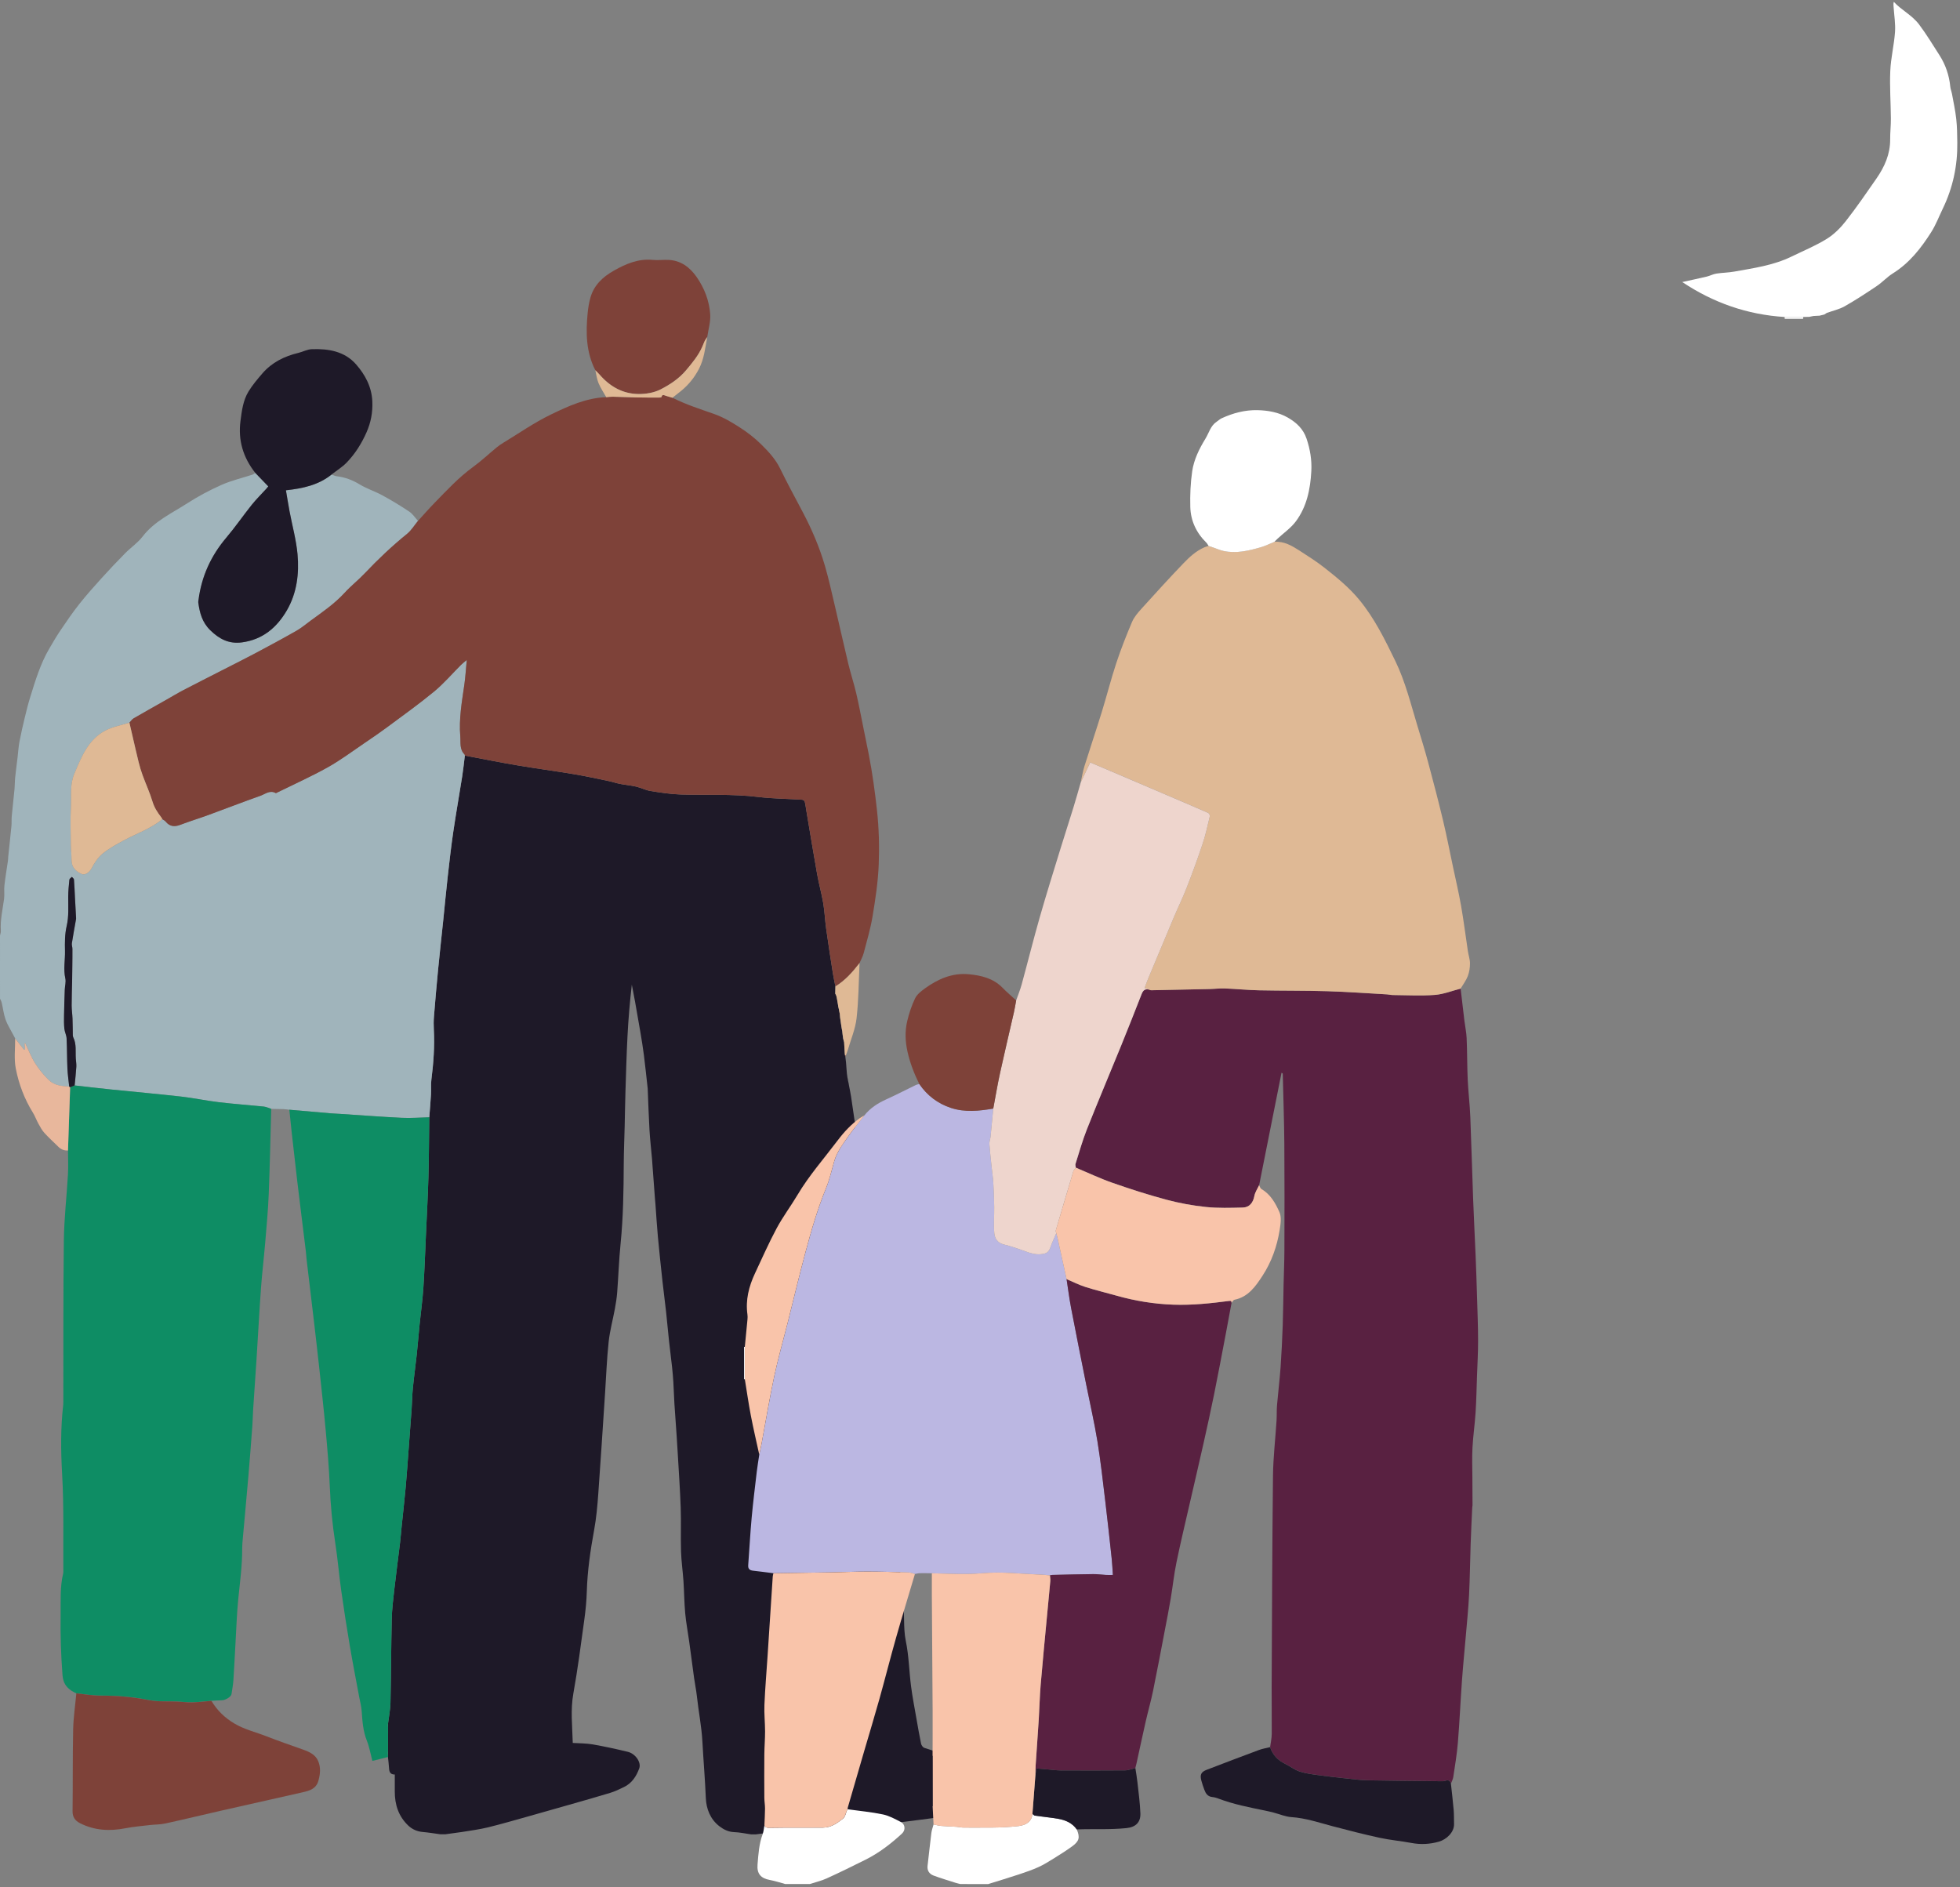 <svg width="404" height="389" viewBox="0 0 404 389" fill="none" xmlns="http://www.w3.org/2000/svg">
<rect x="0" y="0" width="404" height="389" fill="#808080" stroke="none"/>
<g clip-path="url(#clip0_1_225)">
<g clip-path="url(#clip1_1_225)">
<path d="M91.804 378.101C91.458 378.101 91.109 378.101 90.764 378.101C89.56 377.939 88.36 377.737 87.152 377.633C85.994 377.534 84.978 377.087 84.176 376.332C82.145 374.419 81.36 371.987 81.374 369.263C81.381 368.125 81.374 366.992 81.374 365.786C80.418 365.797 80.229 365.206 80.188 364.45C80.146 363.688 80.041 362.932 79.964 362.173C79.968 362.073 79.975 361.977 79.978 361.877C79.982 359.655 79.989 357.436 79.992 355.214C80.163 353.806 80.453 352.401 80.484 350.992C80.61 345.246 80.617 339.496 80.746 333.749C80.791 331.767 81.028 329.789 81.252 327.818C81.622 324.547 82.061 321.287 82.456 318.021C82.588 316.922 82.668 315.816 82.78 314.717C83.063 311.979 83.377 309.245 83.624 306.507C83.865 303.849 84.04 301.187 84.242 298.528C84.445 295.839 84.654 293.149 84.842 290.46C84.944 289.013 84.954 287.561 85.097 286.121C85.327 283.81 85.652 281.505 85.9 279.197C86.123 277.108 86.287 275.016 86.496 272.928C86.748 270.445 87.1 267.964 87.264 265.474C87.515 261.648 87.644 257.811 87.819 253.981C87.99 250.182 88.203 246.383 88.307 242.581C88.419 238.493 88.426 234.406 88.482 230.318C88.6 228.735 88.744 227.154 88.834 225.567C88.894 224.575 88.785 223.565 88.911 222.583C89.351 219.141 89.599 215.692 89.417 212.223C89.372 211.343 89.368 210.458 89.442 209.579C89.703 206.353 89.979 203.131 90.293 199.909C90.621 196.519 91.001 193.132 91.354 189.745C91.664 186.75 91.94 183.754 92.275 180.763C92.624 177.662 92.973 174.56 93.426 171.471C93.985 167.655 94.669 163.853 95.265 160.043C95.489 158.618 95.635 157.182 95.813 155.75C99.407 156.423 102.994 157.148 106.599 157.756C110.507 158.416 114.44 158.934 118.352 159.591C120.735 159.988 123.097 160.514 125.466 161.002C126.251 161.163 127.016 161.435 127.805 161.586C128.907 161.799 130.034 161.889 131.123 162.142C132.132 162.376 133.081 162.888 134.092 163.049C136.137 163.379 138.203 163.701 140.269 163.767C145.605 163.942 150.946 163.626 156.278 164.275C159.276 164.64 162.315 164.653 165.334 164.849C165.529 164.862 165.832 165.062 165.871 165.224C166.039 165.91 166.122 166.618 166.24 167.319C166.967 171.623 167.668 175.933 168.436 180.23C168.792 182.226 169.35 184.187 169.689 186.187C169.981 187.918 170.044 189.684 170.288 191.425C170.717 194.513 171.199 197.594 171.681 200.671C171.821 201.565 172.023 202.447 172.198 203.334C172.187 203.828 172.177 204.323 172.166 204.817C172.233 204.951 172.302 205.089 172.368 205.223C172.407 205.377 172.442 205.528 172.48 205.683C172.56 206.14 172.641 206.593 172.72 207.051C172.741 207.198 172.762 207.349 172.783 207.496C172.832 207.703 172.881 207.912 172.93 208.118C172.948 208.218 172.962 208.321 172.979 208.42C173.018 208.607 173.056 208.792 173.094 208.974C173.118 209.245 173.143 209.513 173.167 209.784C173.251 210.368 173.339 210.955 173.422 211.539C173.447 211.694 173.475 211.852 173.498 212.007C173.533 212.192 173.572 212.378 173.607 212.563C173.628 212.776 173.652 212.989 173.673 213.206C173.715 213.504 173.754 213.803 173.796 214.098C173.862 214.346 173.924 214.597 173.991 214.843C174.033 215.548 174.071 216.255 174.113 216.96C174.124 217.118 174.138 217.272 174.148 217.43C174.18 217.564 174.211 217.699 174.243 217.832C174.292 218.234 174.339 218.636 174.388 219.038C174.423 219.488 174.458 219.938 174.49 220.388C174.514 220.676 174.539 220.968 174.56 221.256C174.598 221.535 174.633 221.814 174.672 222.095C174.7 222.216 174.723 222.332 174.751 222.452C174.769 222.566 174.783 222.675 174.8 222.789C174.842 222.961 174.884 223.132 174.923 223.308C174.94 223.42 174.958 223.531 174.975 223.644C175.128 224.451 175.306 225.255 175.429 226.069C176.053 230.311 176.675 234.55 177.267 238.795C177.711 241.976 178.112 245.161 178.534 248.344C178.928 251.329 179.358 254.308 179.703 257.299C179.906 259.047 179.902 260.816 180.104 262.565C180.625 267.023 181.515 271.447 181.368 275.971C181.35 276.483 181.343 276.998 181.41 277.506C181.79 280.488 182.226 283.466 182.568 286.454C182.746 288.003 182.732 289.573 182.875 291.126C183.011 292.624 183.283 294.107 183.416 295.605C183.535 296.962 183.517 298.332 183.614 299.692C183.768 301.843 183.964 303.993 184.138 306.14C184.191 306.762 184.236 307.387 184.292 308.008C184.469 310.011 184.651 312.014 184.832 314.02C184.86 314.329 184.874 314.641 184.913 314.951C185.112 316.582 185.405 318.21 185.496 319.849C185.68 323.077 185.345 326.316 186.002 329.545C186.584 332.406 186.106 335.361 186.71 338.277C187.341 341.32 187.387 344.477 187.785 347.571C188.074 349.811 188.51 352.033 188.898 354.259C189.198 355.987 189.495 357.715 189.854 359.429C189.924 359.755 190.22 360.184 190.513 360.288C192.572 360.992 194.708 361.496 196.718 362.307C199.213 363.31 201.607 364.547 204.046 365.68C204.722 365.996 204.81 366.498 204.635 367.171C204.116 369.153 202.852 370.719 201.698 372.341C201.027 373.282 200.008 373.715 198.896 373.866C194.188 374.512 189.481 375.167 184.76 375.73C181.326 376.139 177.879 376.421 174.434 376.74C172.944 376.878 171.448 376.985 169.953 377.077C166.447 377.293 162.94 377.472 159.433 377.706C158.229 377.785 157.032 377.977 155.828 378.118C155.483 378.118 155.134 378.118 154.789 378.118C153.641 377.957 152.495 377.702 151.344 377.661C150.151 377.62 149.167 377.125 148.302 376.465C146.397 375.013 145.573 372.825 145.486 370.64C145.328 366.755 144.99 362.887 144.781 359.013C144.61 355.846 143.979 352.765 143.643 349.635C143.511 348.396 143.245 347.173 143.075 345.936C142.726 343.411 142.404 340.883 142.055 338.359C141.787 336.415 141.414 334.484 141.235 332.533C141.033 330.329 141.026 328.109 140.876 325.9C140.74 323.864 140.44 321.837 140.377 319.801C140.283 316.798 140.412 313.786 140.308 310.784C140.178 307.039 139.91 303.303 139.696 299.562C139.626 298.342 139.551 297.119 139.467 295.901C139.316 293.726 139.149 291.552 139.013 289.374C138.922 287.904 138.887 286.427 138.796 284.957C138.734 283.909 138.643 282.865 138.531 281.824C138.336 280.021 138.095 278.221 137.9 276.418C137.68 274.387 137.509 272.351 137.285 270.317C137.055 268.232 136.772 266.155 136.546 264.069C136.214 261.026 135.89 257.986 135.607 254.939C135.398 252.686 135.265 250.423 135.098 248.166C135.073 247.826 135.031 247.486 135.007 247.145C134.836 244.885 134.669 242.626 134.501 240.365C134.466 239.885 134.441 239.4 134.399 238.919C134.222 236.917 133.991 234.921 133.873 232.915C133.709 230.081 133.625 227.241 133.506 224.403C133.502 224.318 133.486 224.235 133.479 224.149C133.227 221.927 133.004 219.697 132.721 217.479C132.522 215.905 132.261 214.339 131.999 212.773C131.646 210.671 131.273 208.576 130.9 206.476C130.69 205.308 130.456 204.144 130.234 202.976C129.818 206.535 129.521 210.069 129.34 213.608C129.141 217.441 129.04 221.277 128.918 225.111C128.844 227.436 128.816 229.765 128.76 232.094C128.697 234.708 128.583 237.322 128.569 239.935C128.541 245.424 128.464 250.907 127.916 256.379C127.581 259.714 127.469 263.073 127.215 266.418C127.127 267.548 126.946 268.676 126.74 269.795C126.325 272.059 125.704 274.295 125.459 276.576C125.082 280.076 124.954 283.604 124.72 287.121C124.259 294.049 123.826 300.978 123.321 307.902C123.139 310.395 122.92 312.899 122.469 315.356C121.698 319.56 121.08 323.767 120.955 328.047C120.899 330.005 120.703 331.966 120.435 333.907C119.737 338.974 119.088 344.054 118.18 349.086C117.574 352.452 117.964 355.771 118.059 359.274C119.426 359.366 120.822 359.342 122.173 359.576C124.598 359.999 127.006 360.527 129.4 361.104C130.991 361.489 132.209 363.289 131.765 364.509C131.168 366.148 130.251 367.583 128.59 368.38C127.686 368.816 126.771 369.262 125.813 369.555C123.003 370.414 120.173 371.207 117.35 372.014C114.642 372.79 111.931 373.563 109.217 374.323C106.362 375.119 103.518 375.957 100.639 376.664C98.859 377.101 97.028 377.335 95.213 377.633C94.093 377.802 92.948 377.943 91.804 378.101Z" fill="#1E1928"/>
<path d="M0 192.859C0.063 192.533 0.195 192.207 0.174 191.887C0.024 189.659 0.541 187.501 0.837 185.32C0.963 184.396 0.806 183.438 0.911 182.511C1.103 180.806 1.396 179.113 1.64 177.413C1.678 177.135 1.671 176.847 1.699 176.565C1.919 174.459 2.156 172.357 2.359 170.248C2.422 169.599 2.359 168.939 2.418 168.29C2.593 166.407 2.816 164.529 2.994 162.647C3.067 161.86 3.043 161.063 3.127 160.273C3.27 158.871 3.462 157.477 3.629 156.079C3.755 155.014 3.81 153.94 4.009 152.888C4.337 151.171 4.735 149.467 5.143 147.766C5.471 146.396 5.817 145.025 6.236 143.679C7.293 140.272 8.322 136.85 10.137 133.735C10.894 132.437 11.655 131.135 12.496 129.891C13.735 128.064 14.977 126.233 16.348 124.506C17.831 122.634 19.429 120.851 21.034 119.075C22.577 117.368 24.165 115.695 25.784 114.057C26.959 112.865 28.404 111.893 29.406 110.583C31.827 107.428 35.39 105.816 38.597 103.749C40.837 102.306 43.22 101.035 45.663 99.949C47.694 99.05 49.906 98.538 52.031 97.841C52.244 97.772 52.425 97.6 52.621 97.476C53.504 98.39 54.383 99.307 55.301 100.259C55.168 100.42 55.032 100.599 54.882 100.764C53.884 101.859 52.816 102.904 51.892 104.061C50.109 106.291 48.493 108.657 46.647 110.831C43.465 114.586 41.538 118.838 40.917 123.678C40.896 123.846 40.851 124.017 40.872 124.18C41.158 126.313 41.664 128.277 43.343 129.912C45.209 131.733 47.177 132.769 49.868 132.416C54.177 131.846 57.091 129.321 59.125 125.824C61.194 122.269 61.69 118.251 61.327 114.242C61.059 111.288 60.245 108.382 59.694 105.452C59.418 103.982 59.181 102.505 58.937 101.065C62.412 100.688 65.644 99.994 68.344 97.816C68.69 97.937 69.028 98.122 69.384 98.163C71.094 98.373 72.629 98.936 74.112 99.84C75.585 100.739 77.288 101.272 78.813 102.103C80.707 103.137 82.564 104.257 84.358 105.459C85.069 105.936 85.568 106.73 86.162 107.376C85.415 108.275 84.794 109.327 83.9 110.051C80.798 112.569 77.916 115.296 75.177 118.192C73.865 119.58 72.336 120.775 71.049 122.184C68.997 124.423 66.519 126.127 64.087 127.899C63.114 128.607 62.193 129.404 61.149 129.998C58.386 131.578 55.58 133.09 52.767 134.583C50.51 135.786 48.217 136.926 45.939 138.09C43.21 139.489 40.471 140.87 37.752 142.284C36.632 142.868 35.55 143.528 34.451 144.153C32.152 145.455 29.842 146.74 27.556 148.069C27.207 148.272 26.97 148.657 26.68 148.958C25.009 149.491 23.212 149.793 21.694 150.604C18.128 152.507 16.756 156.099 15.308 159.528C14.387 161.709 14.732 164.099 14.617 166.395C14.488 169.018 14.596 171.652 14.61 174.284C14.614 174.792 14.663 175.301 14.701 175.809C14.774 176.729 14.649 177.743 15.005 178.543C15.312 179.227 16.097 179.848 16.823 180.158C17.517 180.453 18.407 179.91 18.92 178.928C19.485 177.839 20.221 176.733 21.163 175.96C22.458 174.896 23.973 174.071 25.463 173.267C28.146 171.815 31.091 170.836 33.474 168.854C33.698 169.015 33.973 169.138 34.141 169.344C34.971 170.368 35.945 170.481 37.152 170.021C39.057 169.297 41.012 168.703 42.927 168.001C46.521 166.686 50.088 165.298 53.692 164.024C54.676 163.677 55.629 162.808 56.826 163.471C56.889 163.505 57.042 163.409 57.143 163.361C60.622 161.644 64.178 160.053 67.556 158.164C70.204 156.683 72.647 154.843 75.166 153.139C76.733 152.077 78.3 151.01 79.818 149.882C83.063 147.471 86.36 145.122 89.473 142.552C91.476 140.897 93.179 138.894 95.025 137.053C95.339 136.741 95.698 136.472 96.211 136.033C96.037 137.891 95.946 139.527 95.712 141.14C95.203 144.682 94.568 148.203 94.878 151.809C94.986 153.094 94.686 154.444 95.751 155.499C95.803 155.55 95.799 155.66 95.82 155.742C95.639 157.175 95.496 158.611 95.273 160.036C94.672 163.849 93.992 167.648 93.433 171.463C92.98 174.552 92.631 177.654 92.282 180.756C91.944 183.747 91.671 186.742 91.361 189.737C91.008 193.128 90.632 196.511 90.3 199.901C89.986 203.124 89.71 206.345 89.449 209.571C89.379 210.446 89.379 211.336 89.424 212.216C89.606 215.688 89.358 219.133 88.918 222.575C88.793 223.558 88.897 224.563 88.841 225.56C88.751 227.143 88.608 228.727 88.489 230.311C86.587 230.355 84.682 230.513 82.791 230.42C78.541 230.214 74.297 229.884 70.047 229.607C69.416 229.565 68.784 229.548 68.153 229.493C65.316 229.252 62.479 229.002 59.642 228.755C59.223 228.71 58.808 228.637 58.389 228.621C57.559 228.59 56.731 228.59 55.901 228.576C55.395 228.415 54.9 228.16 54.383 228.108C51.288 227.789 48.179 227.573 45.087 227.205C42.487 226.896 39.916 226.339 37.313 226.044C32.476 225.499 27.626 225.069 22.783 224.574C20.316 224.32 17.855 224.024 15.392 223.75C15.514 222.472 15.661 221.194 15.741 219.913C15.776 219.367 15.675 218.81 15.636 218.258C15.532 216.777 15.811 215.252 15.109 213.837C15.047 213.713 15.019 213.562 15.019 213.421C14.994 212.285 14.998 211.147 14.956 210.01C14.921 209.1 14.778 208.19 14.778 207.279C14.774 205.638 14.841 203.996 14.872 202.354C14.893 201.265 14.903 200.176 14.914 199.09C14.924 197.929 14.945 196.768 14.935 195.607C14.931 195.216 14.767 194.81 14.823 194.433C15.082 192.76 15.396 191.095 15.689 189.425C15.703 189.343 15.689 189.257 15.685 189.174C15.612 187.78 15.532 186.382 15.458 184.987C15.396 183.757 15.354 182.528 15.252 181.302C15.239 181.113 14.97 180.941 14.82 180.763C14.642 180.951 14.331 181.13 14.31 181.336C14.188 182.501 14.076 183.668 14.069 184.836C14.059 186.869 14.22 188.879 13.745 190.919C13.361 192.561 13.361 194.316 13.403 196.016C13.448 197.905 13.044 199.795 13.473 201.694C13.637 202.422 13.386 203.237 13.358 204.016C13.295 205.765 13.239 207.513 13.208 209.261C13.19 210.189 13.176 211.127 13.27 212.047C13.34 212.723 13.7 213.376 13.735 214.049C13.836 216.131 13.811 218.22 13.905 220.301C13.961 221.531 14.146 222.757 14.272 223.983C12.771 223.908 11.229 223.747 10.123 222.692C9.038 221.661 8.068 220.466 7.269 219.205C6.445 217.904 5.887 216.44 5.213 215.045C5.164 215.059 5.116 215.07 5.067 215.083C5.098 215.51 5.13 215.936 5.161 216.358C5.095 216.372 5.032 216.385 4.966 216.399C4.355 215.619 3.744 214.839 3.134 214.06C2.973 213.765 2.809 213.469 2.655 213.17C2.139 212.167 1.511 211.202 1.141 210.148C0.754 209.038 0.625 207.842 0.356 206.692C0.29 206.404 0.126 206.135 0.003 205.858C3.40766e-06 201.519 0 197.188 0 192.859Z" fill="#A0B4BB"/>
<path d="M26.674 148.959C26.964 148.657 27.201 148.272 27.55 148.07C29.836 146.744 32.146 145.455 34.445 144.154C35.548 143.532 36.626 142.869 37.746 142.285C40.465 140.87 43.204 139.486 45.932 138.091C48.211 136.927 50.504 135.786 52.761 134.584C55.574 133.087 58.376 131.576 61.143 129.999C62.183 129.405 63.108 128.608 64.081 127.899C66.513 126.128 68.994 124.423 71.043 122.184C72.33 120.776 73.859 119.58 75.171 118.192C77.91 115.297 80.789 112.57 83.894 110.052C84.787 109.327 85.409 108.276 86.155 107.376C87.275 106.153 88.361 104.9 89.519 103.715C92.07 101.097 94.544 98.408 97.538 96.234C99.223 95.007 100.749 93.568 102.361 92.239C102.78 91.895 103.23 91.579 103.697 91.298C106.956 89.323 110.101 87.117 113.52 85.462C117.114 83.724 120.813 82.016 124.962 81.869C125.416 81.834 125.872 81.759 126.326 81.769C127.934 81.803 129.543 81.882 131.151 81.917C132.729 81.948 134.303 81.944 135.88 81.944C136.04 81.944 136.324 81.907 136.341 81.838C136.512 81.161 136.93 81.498 137.283 81.594C137.726 81.714 138.162 81.855 138.602 81.986C141.379 83.39 144.335 84.328 147.266 85.362C149.133 86.022 150.889 87.076 152.559 88.155C154.092 89.141 155.561 90.284 156.855 91.555C158.373 93.046 159.835 94.605 160.795 96.577C162.274 99.617 163.9 102.585 165.474 105.58C167.341 109.121 168.911 112.786 170.031 116.619C170.788 119.209 171.371 121.851 171.989 124.479C172.956 128.57 173.86 132.678 174.84 136.765C175.332 138.809 175.994 140.815 176.476 142.858C177.028 145.204 177.468 147.575 177.949 149.938C178.337 151.827 178.727 153.717 179.094 155.609C179.826 159.401 180.346 163.211 180.769 167.057C181.177 170.788 181.267 174.501 181.125 178.204C180.988 181.765 180.443 185.328 179.861 188.855C179.436 191.425 178.685 193.943 178.025 196.471C177.841 197.178 177.464 197.834 177.177 198.514C175.754 200.355 174.233 202.097 172.202 203.334C172.027 202.447 171.822 201.565 171.685 200.671C171.207 197.59 170.725 194.509 170.294 191.425C170.049 189.683 169.986 187.918 169.693 186.187C169.355 184.187 168.796 182.226 168.44 180.23C167.672 175.933 166.971 171.623 166.246 167.319C166.127 166.618 166.043 165.914 165.875 165.224C165.837 165.062 165.53 164.859 165.338 164.848C162.319 164.653 159.281 164.64 156.283 164.275C150.951 163.626 145.609 163.942 140.273 163.767C138.208 163.698 136.142 163.379 134.097 163.049C133.085 162.885 132.132 162.376 131.127 162.142C130.039 161.888 128.908 161.799 127.809 161.586C127.021 161.435 126.257 161.163 125.471 161.002C123.101 160.511 120.739 159.988 118.356 159.59C114.448 158.938 110.511 158.418 106.603 157.756C102.999 157.144 99.412 156.423 95.818 155.75C95.797 155.668 95.8 155.557 95.748 155.506C94.68 154.448 94.984 153.102 94.876 151.816C94.568 148.21 95.2 144.689 95.71 141.148C95.943 139.534 96.031 137.899 96.209 136.041C95.696 136.48 95.336 136.748 95.022 137.06C93.176 138.898 91.473 140.905 89.47 142.56C86.361 145.129 83.06 147.482 79.815 149.89C78.297 151.017 76.73 152.085 75.164 153.147C72.644 154.85 70.202 156.691 67.553 158.172C64.172 160.061 60.62 161.651 57.141 163.368C57.039 163.42 56.889 163.516 56.823 163.478C55.626 162.816 54.674 163.681 53.69 164.032C50.081 165.309 46.519 166.697 42.925 168.009C41.009 168.71 39.055 169.304 37.15 170.029C35.942 170.489 34.969 170.372 34.138 169.352C33.971 169.146 33.699 169.022 33.472 168.861C33.385 168.717 33.308 168.565 33.206 168.435C32.453 167.463 31.807 166.47 31.441 165.25C30.89 163.41 30.073 161.648 29.406 159.834C29.085 158.958 28.813 158.058 28.59 157.151C28.126 155.283 27.704 153.4 27.267 151.525C27.065 150.666 26.87 149.815 26.674 148.959Z" fill="#7E4239"/>
<path d="M79.965 362.176C78.914 362.441 77.86 362.701 76.754 362.98C76.367 361.513 76.133 360.098 75.613 358.796C74.835 356.845 74.699 354.836 74.559 352.792C74.49 351.754 74.21 350.728 74.018 349.697C73.38 346.231 72.696 342.773 72.11 339.3C71.468 335.487 70.871 331.668 70.33 327.837C69.87 324.574 69.608 321.283 69.102 318.031C68.502 314.177 68.139 310.316 67.978 306.421C67.821 302.587 67.49 298.761 67.144 294.942C66.75 290.586 66.261 286.234 65.794 281.886C65.455 278.753 65.092 275.62 64.726 272.488C64.227 268.228 63.714 263.973 63.208 259.717C63.138 259.123 63.11 258.525 63.041 257.934C62.688 255.032 62.325 252.129 61.969 249.227C61.729 247.255 61.481 245.283 61.251 243.308C60.877 240.094 60.511 236.881 60.151 233.667C59.97 232.028 59.809 230.389 59.638 228.751C62.475 228.999 65.312 229.249 68.149 229.49C68.781 229.545 69.412 229.562 70.044 229.603C74.291 229.881 78.534 230.211 82.787 230.417C84.682 230.51 86.588 230.352 88.486 230.307C88.433 234.395 88.423 238.486 88.311 242.573C88.207 246.375 87.994 250.175 87.823 253.973C87.648 257.807 87.516 261.64 87.268 265.467C87.104 267.957 86.751 270.434 86.5 272.921C86.291 275.009 86.127 277.104 85.903 279.189C85.656 281.501 85.331 283.802 85.101 286.114C84.958 287.553 84.948 289.006 84.846 290.452C84.658 293.142 84.448 295.831 84.246 298.52C84.044 301.183 83.869 303.845 83.629 306.5C83.381 309.241 83.063 311.975 82.784 314.709C82.672 315.812 82.592 316.915 82.459 318.014C82.065 321.28 81.629 324.543 81.256 327.81C81.032 329.781 80.795 331.763 80.75 333.742C80.617 339.489 80.61 345.239 80.488 350.985C80.457 352.393 80.167 353.798 79.996 355.207C79.944 355.505 79.846 355.805 79.842 356.103C79.825 357.666 79.822 359.232 79.835 360.795C79.839 361.152 79.93 361.509 79.978 361.87C79.975 361.977 79.972 362.076 79.965 362.176Z" fill="#0E8D64"/>
<path d="M172.198 203.33C174.225 202.093 175.75 200.351 177.173 198.51C176.992 202.306 176.985 206.122 176.56 209.89C176.312 212.085 175.401 214.211 174.776 216.362C174.651 216.797 174.469 217.216 174.313 217.642C174.257 217.566 174.201 217.495 174.148 217.419C174.138 217.261 174.124 217.107 174.113 216.949C174.071 216.244 174.033 215.537 173.991 214.832C173.924 214.586 173.862 214.335 173.796 214.087C173.754 213.789 173.716 213.489 173.674 213.194C173.653 212.981 173.628 212.768 173.607 212.552C173.572 212.366 173.534 212.181 173.5 211.995C173.475 211.841 173.447 211.683 173.423 211.528C173.339 210.944 173.251 210.357 173.167 209.773C173.143 209.502 173.118 209.234 173.095 208.963C173.056 208.777 173.018 208.592 172.976 208.409C172.958 208.31 172.944 208.207 172.927 208.107C172.878 207.901 172.829 207.691 172.78 207.485C172.759 207.338 172.738 207.187 172.717 207.039C172.638 206.582 172.557 206.128 172.477 205.672C172.438 205.517 172.403 205.366 172.365 205.212C172.299 205.078 172.229 204.94 172.163 204.806C172.177 204.318 172.187 203.824 172.198 203.33Z" fill="#DFB995"/>
<path d="M79.981 361.88C79.933 361.523 79.842 361.166 79.838 360.805C79.825 359.242 79.828 357.676 79.845 356.113C79.849 355.815 79.947 355.515 79.999 355.217C79.992 357.435 79.985 359.658 79.981 361.88Z" fill="#0E8D64"/>
<path d="M173.99 214.839C174.032 215.544 174.07 216.251 174.112 216.956C174.074 216.251 174.032 215.544 173.99 214.839Z" fill="#7E4239"/>
<path d="M173.171 209.78C173.255 210.364 173.342 210.951 173.426 211.535C173.339 210.951 173.255 210.364 173.171 209.78Z" fill="#7E4239"/>
<path d="M174.389 219.03C174.424 219.481 174.459 219.93 174.491 220.38C174.459 219.93 174.424 219.481 174.389 219.03Z" fill="#7E4239"/>
<path d="M172.48 205.679C172.561 206.136 172.641 206.589 172.722 207.046C172.641 206.589 172.561 206.132 172.48 205.679Z" fill="#7E4239"/>
<path d="M173.676 213.198C173.718 213.496 173.757 213.796 173.799 214.091C173.757 213.796 173.718 213.496 173.676 213.198Z" fill="#7E4239"/>
<path d="M174.564 221.249C174.603 221.528 174.638 221.807 174.676 222.088C174.638 221.81 174.603 221.531 174.564 221.249Z" fill="#7E4239"/>
<path d="M172.784 207.489C172.833 207.695 172.882 207.904 172.931 208.111C172.882 207.904 172.833 207.698 172.784 207.489Z" fill="#7E4239"/>
<path d="M173.504 212.002C173.538 212.187 173.576 212.373 173.611 212.558C173.573 212.373 173.538 212.187 173.504 212.002Z" fill="#7E4239"/>
<path d="M172.978 208.413C173.017 208.598 173.055 208.785 173.096 208.967C173.059 208.785 173.02 208.598 172.978 208.413Z" fill="#7E4239"/>
<path d="M172.168 204.813C172.234 204.946 172.304 205.084 172.37 205.218C172.304 205.084 172.234 204.95 172.168 204.813Z" fill="#7E4239"/>
<path d="M174.751 222.445C174.768 222.559 174.782 222.668 174.8 222.782C174.786 222.668 174.768 222.555 174.751 222.445Z" fill="#7E4239"/>
<path d="M174.927 223.296C174.945 223.409 174.962 223.519 174.98 223.632C174.959 223.523 174.941 223.409 174.927 223.296Z" fill="#7E4239"/>
<path d="M174.148 217.423C174.204 217.498 174.26 217.57 174.312 217.646C174.288 217.705 174.264 217.766 174.239 217.824C174.211 217.691 174.18 217.556 174.148 217.423Z" fill="#7E4239"/>
<path d="M68.342 97.816C65.641 99.994 62.41 100.687 58.934 101.065C59.182 102.505 59.416 103.981 59.691 105.452C60.243 108.382 61.059 111.288 61.325 114.242C61.687 118.25 61.192 122.269 59.123 125.824C57.085 129.321 54.175 131.845 49.865 132.416C47.175 132.773 45.207 131.733 43.34 129.912C41.661 128.273 41.156 126.312 40.869 124.179C40.848 124.017 40.89 123.842 40.915 123.677C41.536 118.838 43.462 114.585 46.644 110.831C48.49 108.653 50.106 106.29 51.889 104.061C52.814 102.907 53.882 101.862 54.88 100.763C55.029 100.599 55.166 100.42 55.298 100.259C54.38 99.307 53.501 98.393 52.618 97.476C50.12 94.319 49.045 90.747 49.569 86.783C49.841 84.705 50.092 82.562 51.209 80.724C52.018 79.391 53.051 78.175 54.073 76.987C56.031 74.71 58.599 73.435 61.509 72.738C62.434 72.518 63.331 72.013 64.252 71.979C67.696 71.852 71.036 72.401 73.409 75.125C75.282 77.272 76.612 79.745 76.744 82.734C76.842 84.98 76.458 87.058 75.551 89.115C74.536 91.413 73.22 93.512 71.489 95.316C70.572 96.267 69.399 96.988 68.342 97.816Z" fill="#1E1928"/>
<path d="M122.71 76.317C120.798 72.584 120.732 68.599 121.126 64.57C121.231 63.502 121.398 62.423 121.688 61.393C122.414 58.796 124.211 57.096 126.546 55.777C129.055 54.362 131.594 53.283 134.575 53.575C135.621 53.678 136.69 53.53 137.743 53.572C140.343 53.671 142.203 55.111 143.585 57.086C145.186 59.38 146.198 62.001 146.39 64.776C146.498 66.322 146.003 67.912 145.776 69.479C145.612 69.719 145.42 69.949 145.29 70.207C145.102 70.585 144.963 70.987 144.792 71.375C143.983 73.25 142.698 74.799 141.382 76.352C139.928 78.073 138.064 79.289 136.134 80.278C134.787 80.965 133.075 81.243 131.535 81.216C128.297 81.161 125.673 79.632 123.583 77.21C123.314 76.898 123.004 76.613 122.71 76.317Z" fill="#7E4239"/>
<path d="M122.71 76.318C123.003 76.617 123.314 76.898 123.586 77.215C125.676 79.636 128.3 81.165 131.538 81.22C133.077 81.247 134.79 80.969 136.137 80.282C138.07 79.296 139.931 78.08 141.385 76.356C142.698 74.8 143.985 73.254 144.795 71.379C144.962 70.99 145.102 70.589 145.293 70.211C145.423 69.953 145.615 69.723 145.778 69.483C145.353 71.691 145.154 73.941 144.086 76.009C143.165 77.788 141.958 79.293 140.415 80.56C139.822 81.048 139.208 81.515 138.604 81.993C138.165 81.862 137.728 81.725 137.285 81.601C136.933 81.505 136.514 81.168 136.343 81.845C136.326 81.917 136.043 81.951 135.883 81.951C134.305 81.951 132.728 81.955 131.154 81.924C129.545 81.893 127.937 81.814 126.328 81.776C125.874 81.766 125.418 81.838 124.964 81.876C124.427 80.917 123.796 79.997 123.377 78.99C123.02 78.149 122.92 77.211 122.71 76.318Z" fill="#DFB995"/>
<path d="M15.734 349.054C15.403 348.882 15.054 348.738 14.747 348.528C13.599 347.745 13.002 346.846 12.883 345.286C12.569 341.171 12.43 337.063 12.493 332.941C12.534 330.042 12.335 327.125 13.037 324.265C13.058 324.182 13.055 324.096 13.055 324.01C13.002 317.292 13.194 310.555 12.807 303.854C12.534 299.086 12.482 294.371 13.027 289.637C13.068 289.27 13.055 288.899 13.055 288.528C13.079 277.564 13.02 266.599 13.163 255.636C13.222 251.118 13.749 246.612 14.007 242.095C14.101 240.45 14.021 238.794 14.018 237.145C14.031 236.719 14.045 236.293 14.063 235.867C14.195 231.948 14.328 228.029 14.461 224.11C14.771 223.986 15.082 223.862 15.392 223.743C17.856 224.017 20.316 224.316 22.783 224.566C27.626 225.065 32.477 225.491 37.313 226.037C39.916 226.332 42.488 226.888 45.088 227.198C48.179 227.565 51.285 227.782 54.383 228.101C54.9 228.156 55.395 228.407 55.901 228.568C55.737 234.425 55.629 240.282 55.392 246.135C55.256 249.483 54.942 252.829 54.663 256.171C54.401 259.283 54.024 262.388 53.797 265.504C53.445 270.409 53.187 275.317 52.873 280.225C52.653 283.688 52.401 287.147 52.175 290.606C52.101 291.712 52.098 292.824 52.014 293.931C51.759 297.362 51.498 300.791 51.205 304.218C50.828 308.608 50.416 312.991 50.025 317.381C49.973 317.975 49.917 318.573 49.92 319.17C49.945 322.674 49.456 326.136 49.111 329.612C48.825 332.495 48.73 335.397 48.563 338.289C48.41 340.954 48.291 343.623 48.113 346.286C48.047 347.272 47.865 348.254 47.712 349.233C47.628 349.776 46.441 350.476 45.733 350.483C45.014 350.49 44.295 350.552 43.58 350.586C42.265 350.696 40.949 350.864 39.63 350.902C38.629 350.93 37.624 350.782 36.619 350.737C34.661 350.648 32.655 350.809 30.756 350.438C27.452 349.793 24.151 349.497 20.791 349.511C19.105 349.531 17.42 349.219 15.734 349.054Z" fill="#0E8D64"/>
<path d="M26.673 148.959C26.869 149.811 27.064 150.662 27.263 151.514C27.699 153.389 28.121 155.272 28.585 157.141C28.812 158.047 29.081 158.948 29.402 159.823C30.065 161.634 30.882 163.399 31.436 165.24C31.803 166.459 32.448 167.452 33.202 168.424C33.303 168.554 33.38 168.706 33.467 168.85C31.084 170.832 28.135 171.811 25.455 173.264C23.965 174.071 22.451 174.896 21.156 175.957C20.218 176.73 19.482 177.836 18.913 178.925C18.4 179.907 17.51 180.45 16.816 180.155C16.09 179.845 15.305 179.224 14.998 178.54C14.638 177.74 14.767 176.726 14.694 175.806C14.652 175.298 14.603 174.789 14.603 174.281C14.586 171.65 14.478 169.015 14.61 166.391C14.725 164.096 14.38 161.706 15.301 159.525C16.749 156.093 18.12 152.504 21.687 150.601C23.205 149.794 25.002 149.491 26.673 148.959Z" fill="#DFB995"/>
<path d="M14.454 224.114C14.321 228.033 14.189 231.952 14.056 235.871C14.042 236.297 14.028 236.723 14.011 237.149C13.208 237.21 12.556 236.922 11.997 236.359C11.052 235.411 10.043 234.521 9.146 233.528C8.64 232.969 8.277 232.275 7.908 231.608C7.496 230.867 7.217 230.052 6.77 229.335C5.022 226.521 3.874 223.447 3.253 220.257C2.862 218.254 3.144 216.124 3.124 214.049C3.734 214.829 4.345 215.608 4.955 216.388C5.022 216.375 5.085 216.361 5.151 216.348C5.12 215.922 5.088 215.495 5.057 215.073C5.106 215.059 5.154 215.049 5.203 215.035C5.877 216.43 6.432 217.893 7.259 219.195C8.058 220.456 9.028 221.647 10.113 222.681C11.219 223.736 12.761 223.897 14.262 223.972C14.325 224.017 14.391 224.066 14.454 224.114Z" fill="#E8B79C"/>
<path d="M14.454 224.114C14.388 224.066 14.325 224.021 14.262 223.973C14.137 222.747 13.952 221.52 13.896 220.29C13.802 218.209 13.83 216.121 13.725 214.04C13.69 213.366 13.331 212.713 13.261 212.037C13.167 211.117 13.184 210.182 13.198 209.251C13.23 207.503 13.285 205.754 13.348 204.006C13.376 203.23 13.627 202.415 13.463 201.684C13.034 199.781 13.439 197.896 13.394 196.006C13.352 194.306 13.355 192.551 13.736 190.908C14.21 188.869 14.05 186.859 14.06 184.826C14.067 183.658 14.179 182.487 14.301 181.326C14.322 181.12 14.632 180.941 14.81 180.752C14.96 180.931 15.229 181.102 15.243 181.291C15.341 182.518 15.383 183.747 15.449 184.977C15.522 186.375 15.599 187.77 15.676 189.163C15.679 189.246 15.693 189.336 15.679 189.414C15.389 191.084 15.072 192.75 14.814 194.422C14.755 194.8 14.922 195.205 14.925 195.597C14.936 196.758 14.915 197.919 14.905 199.08C14.894 200.169 14.884 201.258 14.863 202.344C14.831 203.985 14.765 205.628 14.768 207.269C14.772 208.18 14.912 209.09 14.946 210C14.992 211.136 14.985 212.274 15.009 213.411C15.013 213.552 15.041 213.702 15.1 213.827C15.801 215.241 15.526 216.764 15.627 218.247C15.665 218.8 15.766 219.353 15.732 219.902C15.651 221.184 15.505 222.461 15.383 223.74C15.079 223.867 14.768 223.99 14.454 224.114Z" fill="#1E1928"/>
<path d="M15.734 349.054C17.419 349.223 19.101 349.532 20.787 349.525C24.147 349.511 27.448 349.807 30.752 350.452C32.651 350.823 34.657 350.658 36.615 350.752C37.62 350.796 38.624 350.947 39.626 350.916C40.945 350.878 42.261 350.71 43.576 350.6C44.755 352.551 46.263 354.056 48.315 355.271C50.422 356.522 52.722 357.044 54.924 357.906C57.429 358.889 59.98 359.761 62.517 360.665C63.822 361.128 65.054 361.715 65.605 363.058C66.135 364.357 66.013 365.676 65.64 367.036C65.162 368.774 63.777 369.131 62.322 369.461C56.721 370.732 51.113 371.98 45.513 373.253C41.685 374.122 37.867 375.054 34.032 375.888C32.999 376.114 31.911 376.076 30.854 376.204C29.168 376.403 27.469 376.547 25.808 376.87C22.58 377.495 19.474 377.324 16.512 375.83C15.493 375.314 14.938 374.572 14.956 373.333C15.032 367.726 14.959 362.117 15.078 356.512C15.134 354.022 15.507 351.538 15.734 349.054Z" fill="#7E4239"/>
<path d="M197.96 388.361C197.639 388.283 197.312 388.217 196.997 388.118C195.469 387.626 193.93 387.176 192.43 386.613C191.55 386.283 191.076 385.586 191.194 384.59C191.456 382.34 191.694 380.083 191.976 377.836C192.053 377.242 192.272 376.665 192.426 376.081C192.956 376.185 193.483 376.336 194.021 376.381C195.06 376.469 196.108 376.49 197.151 376.559C197.664 376.594 198.173 376.731 198.682 376.727C202.444 376.703 206.206 376.85 209.96 376.408C211.579 376.216 212.683 375.429 212.808 373.901C212.976 374.024 213.128 374.234 213.31 374.261C214.919 374.492 216.545 374.636 218.143 374.917C219.657 375.182 221.026 375.786 221.947 377.098C222.641 378.771 222.473 379.52 220.952 380.622C219.71 381.525 218.398 382.34 217.09 383.154C216.098 383.769 215.097 384.394 214.032 384.875C212.766 385.445 211.444 385.902 210.121 386.342C207.985 387.049 205.829 387.695 203.683 388.368C201.775 388.361 199.865 388.361 197.96 388.361Z" fill="white"/>
<path d="M161.871 388.36C160.808 388.075 159.754 387.722 158.675 387.522C156.795 387.175 155.992 386.223 156.146 384.345C156.32 382.232 156.442 380.117 157.196 378.093C157.408 377.516 157.447 376.877 157.566 376.265C157.751 376.671 158.044 376.778 158.505 376.771C160.483 376.729 162.465 376.736 164.447 376.733C166.178 376.729 167.908 376.743 169.643 376.729C171.307 376.719 172.592 375.799 173.795 374.844C174.232 374.497 174.33 373.734 174.584 373.164C174.619 373.089 174.682 373.027 174.731 372.954C177.149 373.291 179.592 373.511 181.975 374.009C183.265 374.277 184.487 374.953 185.676 375.568C186.598 376.043 186.692 377.244 185.914 377.963C183.632 380.065 181.186 381.957 178.383 383.352C175.739 384.671 173.087 385.979 170.396 387.202C169.29 387.708 168.076 387.979 166.911 388.36C165.225 388.36 163.55 388.36 161.871 388.36Z" fill="white"/>
<path d="M153.525 284.297C153.472 284.297 153.423 284.297 153.371 284.297C153.371 282.075 153.371 279.856 153.371 277.634C153.423 277.634 153.472 277.634 153.525 277.634C153.525 279.852 153.525 282.075 153.525 284.297Z" fill="white"/>
<path d="M301.066 203.786C301.324 205.978 301.572 208.17 301.841 210.361C301.991 211.58 302.256 212.793 302.308 214.016C302.43 216.846 302.402 219.684 302.528 222.51C302.643 225.073 302.957 227.628 303.062 230.191C303.295 235.868 303.435 241.553 303.648 247.231C303.791 251.119 304.001 255.004 304.161 258.889C304.28 261.757 304.371 264.625 304.457 267.494C304.545 270.448 304.664 273.405 304.667 276.362C304.671 278.774 304.531 281.188 304.447 283.6C304.36 286.124 304.311 288.652 304.15 291.174C303.997 293.582 303.641 295.975 303.512 298.38C303.4 300.451 303.484 302.53 303.491 304.604C303.495 306.503 303.512 308.403 303.519 310.303C303.519 310.443 303.47 310.584 303.463 310.725C303.348 313.25 303.218 315.775 303.132 318.299C303.013 321.793 302.981 325.289 302.807 328.783C302.668 331.585 302.378 334.378 302.14 337.174C301.879 340.252 301.565 343.326 301.345 346.407C301.038 350.68 300.849 354.963 300.5 359.236C300.305 361.606 299.901 363.959 299.552 366.316C299.482 366.775 299.233 367.212 299.07 367.662C298.913 366.978 298.49 366.855 297.87 367.082C297.684 367.146 297.475 367.163 297.276 367.163C292.147 367.109 287.018 367.068 281.887 366.971C280.513 366.943 279.141 366.761 277.773 366.617C275.865 366.415 273.956 366.215 272.055 365.952C270.669 365.759 269.253 365.6 267.93 365.175C266.862 364.831 265.934 364.082 264.908 363.581C263.387 362.84 262.323 361.729 261.799 360.132C261.918 359.232 262.127 358.333 262.134 357.432C262.162 354.187 262.099 350.941 262.116 347.694C262.19 333.206 262.228 318.718 262.392 304.233C262.434 300.43 262.884 296.632 263.125 292.829C263.192 291.778 263.132 290.72 263.222 289.676C263.443 287.072 263.767 284.472 263.956 281.865C264.161 278.973 264.294 276.074 264.399 273.175C264.499 270.389 264.513 267.6 264.576 264.811C264.629 262.451 264.737 260.095 264.744 257.735C264.765 250.446 264.786 243.157 264.73 235.868C264.692 231.035 264.52 226.203 264.406 221.366C264.406 221.297 264.378 221.229 264.151 221.133C262.612 228.857 261.073 236.583 259.535 244.308C259.199 245.043 258.704 245.755 258.561 246.524C258.313 247.874 257.569 248.872 256.178 248.907C253.64 248.969 251.082 249.055 248.571 248.791C245.841 248.505 243.106 248.004 240.458 247.297C236.696 246.29 232.983 245.095 229.308 243.81C226.741 242.913 224.27 241.732 221.757 240.678C221.733 240.416 221.621 240.127 221.694 239.898C222.451 237.514 223.122 235.095 224.043 232.773C226.318 227.038 228.726 221.353 231.053 215.637C232.501 212.079 233.918 208.506 235.311 204.923C235.597 204.188 235.97 203.762 236.818 203.968C236.978 204.02 237.139 204.12 237.3 204.117C241.341 204.041 245.378 203.954 249.419 203.862C250.427 203.838 251.439 203.701 252.44 203.742C254.799 203.835 257.154 204.075 259.517 204.127C264.193 204.226 268.872 204.168 273.548 204.309C277.666 204.432 281.78 204.734 285.897 204.965C286.298 204.989 286.696 205.099 287.097 205.103C289.976 205.122 292.869 205.295 295.73 205.078C297.524 204.954 299.282 204.24 301.066 203.786Z" fill="#592141"/>
<path d="M159.426 324.294C158.034 324.118 156.641 323.926 155.246 323.774C154.51 323.696 154.164 323.39 154.223 322.62C154.468 319.378 154.635 316.129 154.931 312.889C155.222 309.713 155.616 306.542 155.986 303.371C156.126 302.193 156.328 301.022 156.502 299.847C156.669 299.05 156.855 298.261 157.001 297.46C157.859 292.874 158.616 288.265 159.59 283.703C160.375 280.021 161.422 276.39 162.343 272.736C163.561 267.9 164.712 263.043 166.004 258.223C167.211 253.73 168.492 249.258 170.265 244.93C171.001 243.137 171.416 241.214 171.963 239.344C172.543 237.374 173.782 235.759 174.94 234.113C175.952 232.675 177.087 231.318 178.168 229.923C179.372 228.398 180.949 227.392 182.722 226.595C184.767 225.671 186.756 224.63 188.776 223.651C188.996 223.545 189.254 223.517 189.495 223.455C191.11 225.815 193.285 227.48 196.017 228.377C198.892 229.322 201.823 229.013 204.737 228.511C204.552 230.452 204.374 232.393 204.172 234.333C204.119 234.835 203.899 235.34 203.934 235.832C204.046 237.438 204.237 239.043 204.405 240.647C204.514 241.687 204.677 242.728 204.74 243.773C204.841 245.431 204.908 247.098 204.929 248.76C204.953 250.57 204.789 252.387 204.943 254.184C205.033 255.245 205.585 256.197 206.883 256.519C208.387 256.894 209.866 257.392 211.321 257.928C212.385 258.319 213.412 258.642 214.581 258.529C215.749 258.412 216.175 258.106 216.559 257.001C216.887 256.046 217.334 255.131 217.728 254.201C217.815 254.547 217.917 254.891 217.993 255.242C218.614 258.051 219.232 260.865 219.85 263.677C220.157 265.67 220.407 267.673 220.788 269.651C221.797 274.924 222.857 280.189 223.905 285.455C224.676 289.329 225.573 293.184 226.207 297.079C226.877 301.19 227.331 305.339 227.83 309.479C228.308 313.449 228.734 317.43 229.163 321.408C229.274 322.445 229.313 323.49 229.393 324.651C228.855 324.651 228.406 324.671 227.956 324.647C227.076 324.599 226.2 324.469 225.321 324.479C222.519 324.507 219.72 324.582 216.922 324.644C216.754 324.647 216.587 324.706 216.419 324.739C216.081 324.702 215.742 324.654 215.401 324.633C214.081 324.554 212.762 324.479 211.447 324.413C209.441 324.314 207.435 324.145 205.427 324.152C203.421 324.159 201.414 324.42 199.408 324.441C196.965 324.465 194.519 324.355 192.077 324.3C191.25 324.29 190.423 324.266 189.6 324.283C189.264 324.29 188.929 324.393 188.594 324.451C188.158 324.337 187.725 324.142 187.286 324.129C184.445 324.043 181.605 323.956 178.764 323.953C176.346 323.949 173.924 324.067 171.506 324.112C167.476 324.18 163.449 324.235 159.426 324.294Z" fill="#BBB7E2"/>
<path d="M301.066 203.787C299.286 204.24 297.524 204.954 295.72 205.089C292.858 205.301 289.965 205.133 287.087 205.112C286.685 205.109 286.287 204.999 285.886 204.975C281.773 204.745 277.659 204.443 273.537 204.32C268.861 204.178 264.182 204.237 259.507 204.137C257.147 204.086 254.792 203.845 252.429 203.752C251.425 203.715 250.416 203.852 249.408 203.873C245.371 203.965 241.33 204.051 237.289 204.126C237.128 204.13 236.967 204.031 236.808 203.979C236.532 203.873 236.256 203.769 235.932 203.646C236.175 202.993 236.385 202.378 236.636 201.781C238.385 197.587 240.133 193.393 241.902 189.209C242.799 187.086 243.814 185.012 244.648 182.865C245.8 179.904 246.896 176.915 247.896 173.9C248.511 172.055 248.919 170.142 249.373 168.25C249.422 168.047 249.212 167.638 249.021 167.553C246.284 166.347 243.531 165.182 240.782 164.004C237.425 162.568 234.069 161.133 230.708 159.7C228.666 158.831 226.625 157.966 224.72 157.155C224.057 158.55 223.415 159.903 222.773 161.253C223.017 160.154 223.185 159.03 223.52 157.959C224.685 154.221 225.948 150.508 227.103 146.767C228.132 143.429 228.984 140.035 230.079 136.721C231.032 133.835 232.152 130.995 233.342 128.192C233.764 127.199 234.532 126.31 235.272 125.489C238.127 122.328 240.998 119.178 243.943 116.104C245.182 114.813 246.526 113.583 248.218 112.831C248.504 112.704 248.811 112.632 249.111 112.532C249.461 112.649 249.813 112.766 250.162 112.886C250.838 113.116 251.501 113.415 252.196 113.566C254.813 114.136 257.336 113.525 259.824 112.817C260.804 112.539 261.732 112.069 262.682 111.687C264.685 111.537 266.297 112.498 267.867 113.507C269.595 114.621 271.339 115.727 272.951 116.991C275.516 119.007 278.035 121.051 280.143 123.596C283.333 127.454 285.474 131.86 287.624 136.288C289.683 140.536 290.789 145.102 292.15 149.581C292.925 152.133 293.713 154.685 294.404 157.261C295.465 161.208 296.498 165.162 297.447 169.135C298.197 172.271 298.808 175.442 299.475 178.599C300.05 181.316 300.689 184.023 301.167 186.753C301.708 189.848 302.098 192.967 302.566 196.076C302.692 196.914 302.995 197.745 302.995 198.58C302.995 199.459 302.859 200.39 302.545 201.208C302.189 202.125 301.569 202.932 301.066 203.787Z" fill="#DFB995"/>
<path d="M216.412 324.735C216.58 324.701 216.747 324.643 216.915 324.639C219.714 324.577 222.516 324.502 225.314 324.474C226.19 324.464 227.07 324.594 227.949 324.643C228.399 324.667 228.849 324.646 229.386 324.646C229.306 323.485 229.267 322.441 229.156 321.404C228.727 317.426 228.305 313.448 227.823 309.474C227.324 305.335 226.87 301.189 226.201 297.074C225.566 293.179 224.669 289.324 223.898 285.45C222.85 280.184 221.79 274.919 220.781 269.647C220.404 267.668 220.153 265.665 219.843 263.673C221.138 264.22 222.4 264.865 223.733 265.291C225.841 265.961 228.002 266.473 230.133 267.077C233.968 268.162 237.869 268.798 241.861 268.939C245.714 269.073 249.52 268.668 253.324 268.173C253.708 268.121 253.858 268.176 253.852 268.55C253.464 270.643 253.087 272.738 252.685 274.83C251.886 279.013 251.104 283.204 250.261 287.38C249.573 290.774 248.826 294.158 248.069 297.537C247.151 301.635 246.189 305.726 245.25 309.821C244.321 313.891 243.341 317.951 242.5 322.039C241.99 324.512 241.729 327.03 241.31 329.524C240.958 331.626 240.546 333.717 240.145 335.81C239.332 340.045 238.543 344.287 237.678 348.511C237.245 350.624 236.644 352.702 236.166 354.808C235.511 357.686 234.9 360.575 234.268 363.456C234.195 363.79 234.104 364.12 234.021 364.449C233.305 364.617 232.59 364.924 231.871 364.931C227.457 364.975 223.043 364.962 218.629 364.941C217.826 364.937 217.027 364.824 216.228 364.755C215.356 364.683 214.483 364.607 213.663 364.539C213.568 365.037 213.495 365.421 213.426 365.802C213.437 365.15 213.423 364.494 213.468 363.845C213.673 360.702 213.91 357.559 214.106 354.416C214.257 352.036 214.302 349.648 214.5 347.272C214.905 342.462 215.38 337.657 215.83 332.849C216.046 330.534 216.284 328.219 216.486 325.899C216.521 325.515 216.44 325.123 216.412 324.735Z" fill="#592141"/>
<path d="M222.773 161.26C223.415 159.91 224.057 158.556 224.72 157.162C226.625 157.973 228.667 158.834 230.708 159.707C234.069 161.14 237.425 162.575 240.782 164.011C243.532 165.186 246.285 166.354 249.021 167.56C249.212 167.645 249.422 168.054 249.373 168.256C248.92 170.149 248.511 172.062 247.897 173.907C246.896 176.922 245.8 179.911 244.648 182.872C243.814 185.019 242.799 187.093 241.902 189.216C240.134 193.4 238.385 197.594 236.636 201.788C236.386 202.385 236.176 203 235.932 203.653C236.253 203.776 236.528 203.88 236.808 203.986C235.96 203.78 235.586 204.206 235.301 204.941C233.904 208.52 232.491 212.096 231.043 215.654C228.716 221.37 226.308 227.055 224.032 232.791C223.112 235.113 222.441 237.531 221.684 239.915C221.611 240.145 221.723 240.434 221.747 240.695C221.573 240.956 221.318 241.196 221.23 241.484C220.009 245.535 218.809 249.588 217.622 253.644C217.573 253.806 217.689 254.015 217.727 254.201C217.333 255.131 216.89 256.046 216.558 257C216.178 258.106 215.749 258.415 214.58 258.529C213.411 258.645 212.385 258.319 211.321 257.928C209.865 257.392 208.386 256.893 206.882 256.519C205.584 256.197 205.032 255.245 204.942 254.183C204.788 252.387 204.953 250.567 204.928 248.76C204.907 247.098 204.837 245.435 204.739 243.773C204.676 242.728 204.513 241.69 204.405 240.647C204.237 239.043 204.045 237.438 203.933 235.831C203.898 235.34 204.119 234.835 204.171 234.333C204.37 232.392 204.548 230.452 204.736 228.511C205.197 226.073 205.601 223.616 206.132 221.192C207.042 217.014 208.041 212.859 208.99 208.688C209.174 207.871 209.304 207.04 209.457 206.216C209.835 205.13 210.277 204.062 210.581 202.956C211.848 198.322 213.006 193.66 214.325 189.044C215.689 184.27 217.183 179.533 218.638 174.786C219.49 172.015 220.393 169.26 221.244 166.491C221.779 164.756 222.267 163.005 222.773 161.26Z" fill="#EED5CD"/>
<path d="M217.724 254.197C217.686 254.011 217.574 253.802 217.619 253.64C218.809 249.584 220.009 245.531 221.227 241.48C221.315 241.192 221.57 240.952 221.744 240.691C224.257 241.745 226.727 242.923 229.295 243.82C232.969 245.105 236.686 246.3 240.444 247.307C243.092 248.014 245.829 248.515 248.557 248.801C251.07 249.062 253.63 248.979 256.164 248.917C257.557 248.883 258.3 247.887 258.547 246.534C258.691 245.76 259.185 245.053 259.521 244.318C259.688 244.592 259.789 244.978 260.037 245.119C261.904 246.204 262.902 248.024 263.708 249.821C264.176 250.861 263.963 252.297 263.771 253.51C263.237 256.893 262.092 260.133 260.219 262.994C258.826 265.12 257.315 267.349 254.447 267.922C254.217 267.967 254.049 268.331 253.854 268.544C253.861 268.17 253.711 268.116 253.327 268.166C249.523 268.662 245.713 269.067 241.864 268.932C237.872 268.795 233.971 268.159 230.136 267.071C228.004 266.466 225.844 265.958 223.736 265.285C222.404 264.859 221.141 264.213 219.846 263.666C219.228 260.854 218.611 258.044 217.989 255.231C217.913 254.891 217.815 254.543 217.724 254.197Z" fill="#F9C4AA"/>
<path d="M262.686 111.694C261.733 112.076 260.808 112.545 259.828 112.824C257.34 113.531 254.817 114.143 252.2 113.573C251.505 113.422 250.843 113.123 250.166 112.893C249.817 112.772 249.465 112.656 249.115 112.539C248.966 112.313 248.85 112.048 248.659 111.862C246.579 109.825 245.417 107.332 245.347 104.481C245.284 102.028 245.385 99.545 245.741 97.123C246.097 94.709 247.203 92.486 248.487 90.391C249.206 89.213 249.516 87.77 250.773 86.935C251.128 86.698 251.447 86.386 251.83 86.211C254.154 85.146 256.607 84.49 259.171 84.545C261.367 84.593 263.552 84.977 265.481 86.097C267.216 87.104 268.628 88.399 269.308 90.415C270.049 92.606 270.415 94.846 270.293 97.109C270.094 100.799 269.371 104.429 267.1 107.476C266.081 108.843 264.591 109.867 263.321 111.048C263.094 111.254 262.895 111.478 262.686 111.694Z" fill="white"/>
<path d="M261.795 360.14C262.319 361.737 263.386 362.846 264.904 363.589C265.931 364.09 266.858 364.839 267.927 365.182C269.249 365.605 270.662 365.766 272.051 365.958C273.953 366.223 275.861 366.422 277.77 366.625C279.138 366.769 280.51 366.955 281.884 366.979C287.014 367.075 292.143 367.113 297.272 367.171C297.472 367.175 297.684 367.157 297.866 367.089C298.487 366.862 298.909 366.989 299.066 367.67C299.258 369.472 299.478 371.269 299.635 373.076C299.719 374.038 299.68 375.006 299.712 375.971C299.768 377.671 298.159 379.179 296.585 379.626C294.732 380.152 292.858 380.255 290.939 379.894C288.765 379.485 286.543 379.296 284.383 378.829C281.127 378.122 277.896 377.29 274.671 376.439C271.866 375.7 269.12 374.755 266.174 374.563C264.939 374.481 263.732 373.944 262.51 373.629C261.907 373.471 261.3 373.33 260.689 373.206C257.486 372.551 254.276 371.929 251.205 370.768C250.779 370.607 250.332 370.468 249.882 370.425C248.937 370.328 248.529 369.703 248.246 368.94C248.008 368.301 247.786 367.656 247.614 366.996C247.304 365.787 247.583 365.251 248.765 364.797C252.328 363.43 255.895 362.07 259.472 360.741C260.215 360.463 261.017 360.335 261.795 360.14Z" fill="#1E1928"/>
<path d="M209.453 206.216C209.3 207.041 209.174 207.871 208.986 208.689C208.037 212.859 207.042 217.015 206.128 221.192C205.597 223.617 205.193 226.07 204.732 228.511C201.814 229.013 198.888 229.322 196.012 228.378C193.284 227.481 191.106 225.815 189.49 223.455C188.437 221.34 187.592 219.158 187.069 216.843C186.587 214.72 186.503 212.598 186.992 210.506C187.368 208.895 187.906 207.287 188.621 205.793C189.009 204.986 189.85 204.324 190.617 203.766C193.304 201.822 196.253 200.5 199.687 200.823C202.261 201.067 204.735 201.65 206.64 203.605C207.534 204.522 208.515 205.35 209.453 206.216Z" fill="#7E4239"/>
<path d="M178.167 229.923C177.085 231.318 175.952 232.674 174.939 234.113C173.784 235.759 172.542 237.374 171.962 239.344C171.415 241.214 171 243.137 170.264 244.93C168.487 249.257 167.206 253.73 166.002 258.223C164.708 263.042 163.56 267.896 162.342 272.736C161.42 276.39 160.374 280.02 159.589 283.703C158.615 288.265 157.858 292.874 156.999 297.46C156.85 298.257 156.668 299.05 156.501 299.847C155.918 297.171 155.287 294.502 154.77 291.813C154.292 289.318 153.936 286.801 153.524 284.293C153.524 282.072 153.524 279.849 153.524 277.627C153.71 275.741 153.898 273.852 154.072 271.966C154.104 271.636 154.111 271.296 154.065 270.97C153.643 267.971 154.355 265.172 155.615 262.482C157.073 259.366 158.466 256.214 160.088 253.184C161.362 250.81 163.002 248.63 164.383 246.308C166.767 242.299 169.852 238.802 172.647 235.096C173.969 233.34 175.428 231.77 177.214 230.493C177.515 230.28 177.849 230.112 178.167 229.923Z" fill="#F9C4AA"/>
<path d="M213.429 365.804C213.502 365.422 213.572 365.041 213.666 364.54C214.49 364.608 215.359 364.684 216.231 364.757C217.03 364.821 217.833 364.939 218.632 364.942C223.046 364.959 227.46 364.973 231.874 364.932C232.593 364.925 233.308 364.618 234.024 364.45C234.17 365.429 234.345 366.405 234.453 367.391C234.683 369.524 234.983 371.66 235.06 373.8C235.123 375.607 234.131 376.631 232.202 376.83C228.772 377.184 225.359 376.967 221.944 377.101C221.022 375.789 219.654 375.185 218.14 374.92C216.541 374.639 214.915 374.498 213.307 374.264C213.125 374.237 212.972 374.027 212.804 373.904C213.014 371.2 213.219 368.5 213.429 365.804Z" fill="#1E1928"/>
<path d="M159.425 324.293C163.448 324.231 167.475 324.179 171.499 324.111C173.921 324.07 176.339 323.949 178.757 323.952C181.598 323.956 184.437 324.042 187.277 324.128C187.717 324.141 188.15 324.337 188.586 324.451C187.288 328.83 185.949 333.196 184.699 337.589C183.506 341.79 182.438 346.029 181.262 350.233C180.261 353.812 179.179 357.371 178.135 360.939C176.998 364.831 175.868 368.726 174.741 372.621C174.709 372.728 174.727 372.848 174.723 372.961C174.674 373.03 174.611 373.096 174.576 373.171C174.322 373.741 174.224 374.504 173.788 374.851C172.587 375.806 171.3 376.723 169.635 376.737C167.904 376.75 166.174 376.737 164.439 376.74C162.458 376.744 160.479 376.737 158.497 376.778C158.036 376.788 157.74 376.678 157.558 376.273C157.604 375.115 157.681 373.954 157.688 372.797C157.691 372.062 157.551 371.33 157.548 370.595C157.53 367.607 157.523 364.618 157.548 361.63C157.562 360.043 157.702 358.456 157.698 356.866C157.695 355.049 157.488 353.228 157.565 351.418C157.705 348.079 157.987 344.748 158.21 341.413C158.336 339.516 158.455 337.623 158.58 335.728C158.815 332.138 159.041 328.549 159.282 324.959C159.293 324.732 159.373 324.516 159.425 324.293Z" fill="#F9C4AA"/>
<path d="M213.429 365.804C213.223 368.503 213.014 371.201 212.807 373.9C212.679 375.432 211.579 376.219 209.96 376.411C206.206 376.855 202.444 376.706 198.682 376.73C198.173 376.734 197.664 376.597 197.15 376.562C196.107 376.493 195.06 376.472 194.021 376.384C193.483 376.339 192.956 376.188 192.426 376.084C192.363 374.834 192.3 373.584 192.237 372.337C192.234 368.868 192.227 365.402 192.223 361.933C192.23 358.948 192.255 355.963 192.237 352.981C192.192 344.886 192.125 336.792 192.074 328.697C192.063 327.234 192.074 325.767 192.074 324.304C194.52 324.355 196.962 324.469 199.404 324.445C201.411 324.424 203.418 324.162 205.424 324.155C207.431 324.149 209.437 324.318 211.444 324.417C212.762 324.482 214.081 324.557 215.397 324.637C215.739 324.658 216.077 324.709 216.415 324.743C216.443 325.131 216.524 325.523 216.492 325.907C216.287 328.227 216.053 330.542 215.837 332.857C215.386 337.662 214.912 342.467 214.507 347.28C214.308 349.656 214.263 352.044 214.113 354.424C213.918 357.567 213.68 360.71 213.474 363.853C213.425 364.495 213.439 365.148 213.429 365.804Z" fill="#F9C4AA"/>
<path d="M192.22 361.929C192.223 365.398 192.23 368.864 192.233 372.333C190.527 371.873 188.821 371.419 187.118 370.956C186.626 370.821 186.13 370.688 185.653 370.516C185.261 370.375 184.749 370.275 184.539 369.984C183.817 368.977 183.13 367.878 183.433 366.576C183.531 366.16 184.085 365.851 184.432 365.494C185.663 364.226 187.202 363.585 188.915 363.179C189.969 362.928 190.946 362.368 191.958 361.953C192.039 361.922 192.132 361.935 192.22 361.929Z" fill="#1E1928"/>
<path d="M367.874 65.713C367.866 65.592 367.857 65.466 367.849 65.341C369.127 65.341 370.406 65.337 371.684 65.337C371.675 65.462 371.671 65.588 371.663 65.713C370.401 65.713 369.14 65.713 367.874 65.713Z" fill="white"/>
<path d="M371.689 65.338C370.41 65.338 369.132 65.342 367.854 65.342C360.151 64.865 353.136 62.406 346.753 58.137C348.397 57.773 350.107 57.418 351.81 57.012C352.478 56.853 353.102 56.502 353.772 56.398C355 56.205 356.257 56.205 357.475 55.984C361.48 55.264 365.535 54.708 369.251 52.898C371.693 51.71 374.229 50.665 376.526 49.247C378.033 48.315 379.371 46.973 380.466 45.572C382.688 42.737 384.722 39.764 386.773 36.808C388.454 34.382 389.627 31.765 389.605 28.738C389.597 27.291 389.766 25.844 389.753 24.397C389.728 21.132 389.486 17.862 389.631 14.604C389.745 11.937 390.412 9.294 390.603 6.626C390.726 4.899 390.425 3.143 390.31 1.404C390.289 1.086 390.246 0.768 390.353 0.375C391.953 2.123 394.106 3.093 395.584 5.067C397.104 7.099 398.404 9.248 399.758 11.36C401.011 13.308 401.771 15.516 401.996 17.862C402.043 18.368 402.255 18.857 402.349 19.363C402.663 21.086 403.036 22.8 403.228 24.535C403.406 26.141 403.423 27.772 403.444 29.39C403.504 34.153 402.536 38.702 400.451 43.009C399.67 44.627 399.028 46.333 398.069 47.847C395.971 51.163 393.567 54.232 390.127 56.377C388.955 57.108 388.009 58.175 386.861 58.948C384.696 60.408 382.505 61.842 380.237 63.13C379.108 63.769 377.774 64.058 376.534 64.505C376.372 64.61 376.212 64.719 376.046 64.827C375.706 64.911 375.371 64.99 375.031 65.074C374.891 65.078 374.75 65.082 374.611 65.091C374.338 65.108 374.067 65.12 373.795 65.137C373.506 65.195 373.217 65.254 372.929 65.312C372.517 65.325 372.105 65.333 371.689 65.338Z" fill="white"/>
<path d="M372.932 65.321C373.221 65.262 373.509 65.204 373.799 65.145C373.509 65.204 373.221 65.262 372.932 65.321Z" fill="white"/>
<path d="M376.049 64.836C376.211 64.727 376.372 64.622 376.538 64.513C376.376 64.622 376.211 64.731 376.049 64.836Z" fill="white"/>
<path d="M374.614 65.099C374.753 65.095 374.894 65.091 375.034 65.082C374.898 65.087 374.753 65.091 374.614 65.099Z" fill="white"/>
</g>
</g>
<defs>
<clipPath id="clip0_1_225">
<rect width="404" height="389" fill="white"/>
</clipPath>
<clipPath id="clip1_1_225">
<rect width="404" height="389" fill="white"/>
</clipPath>
</defs>
</svg>
